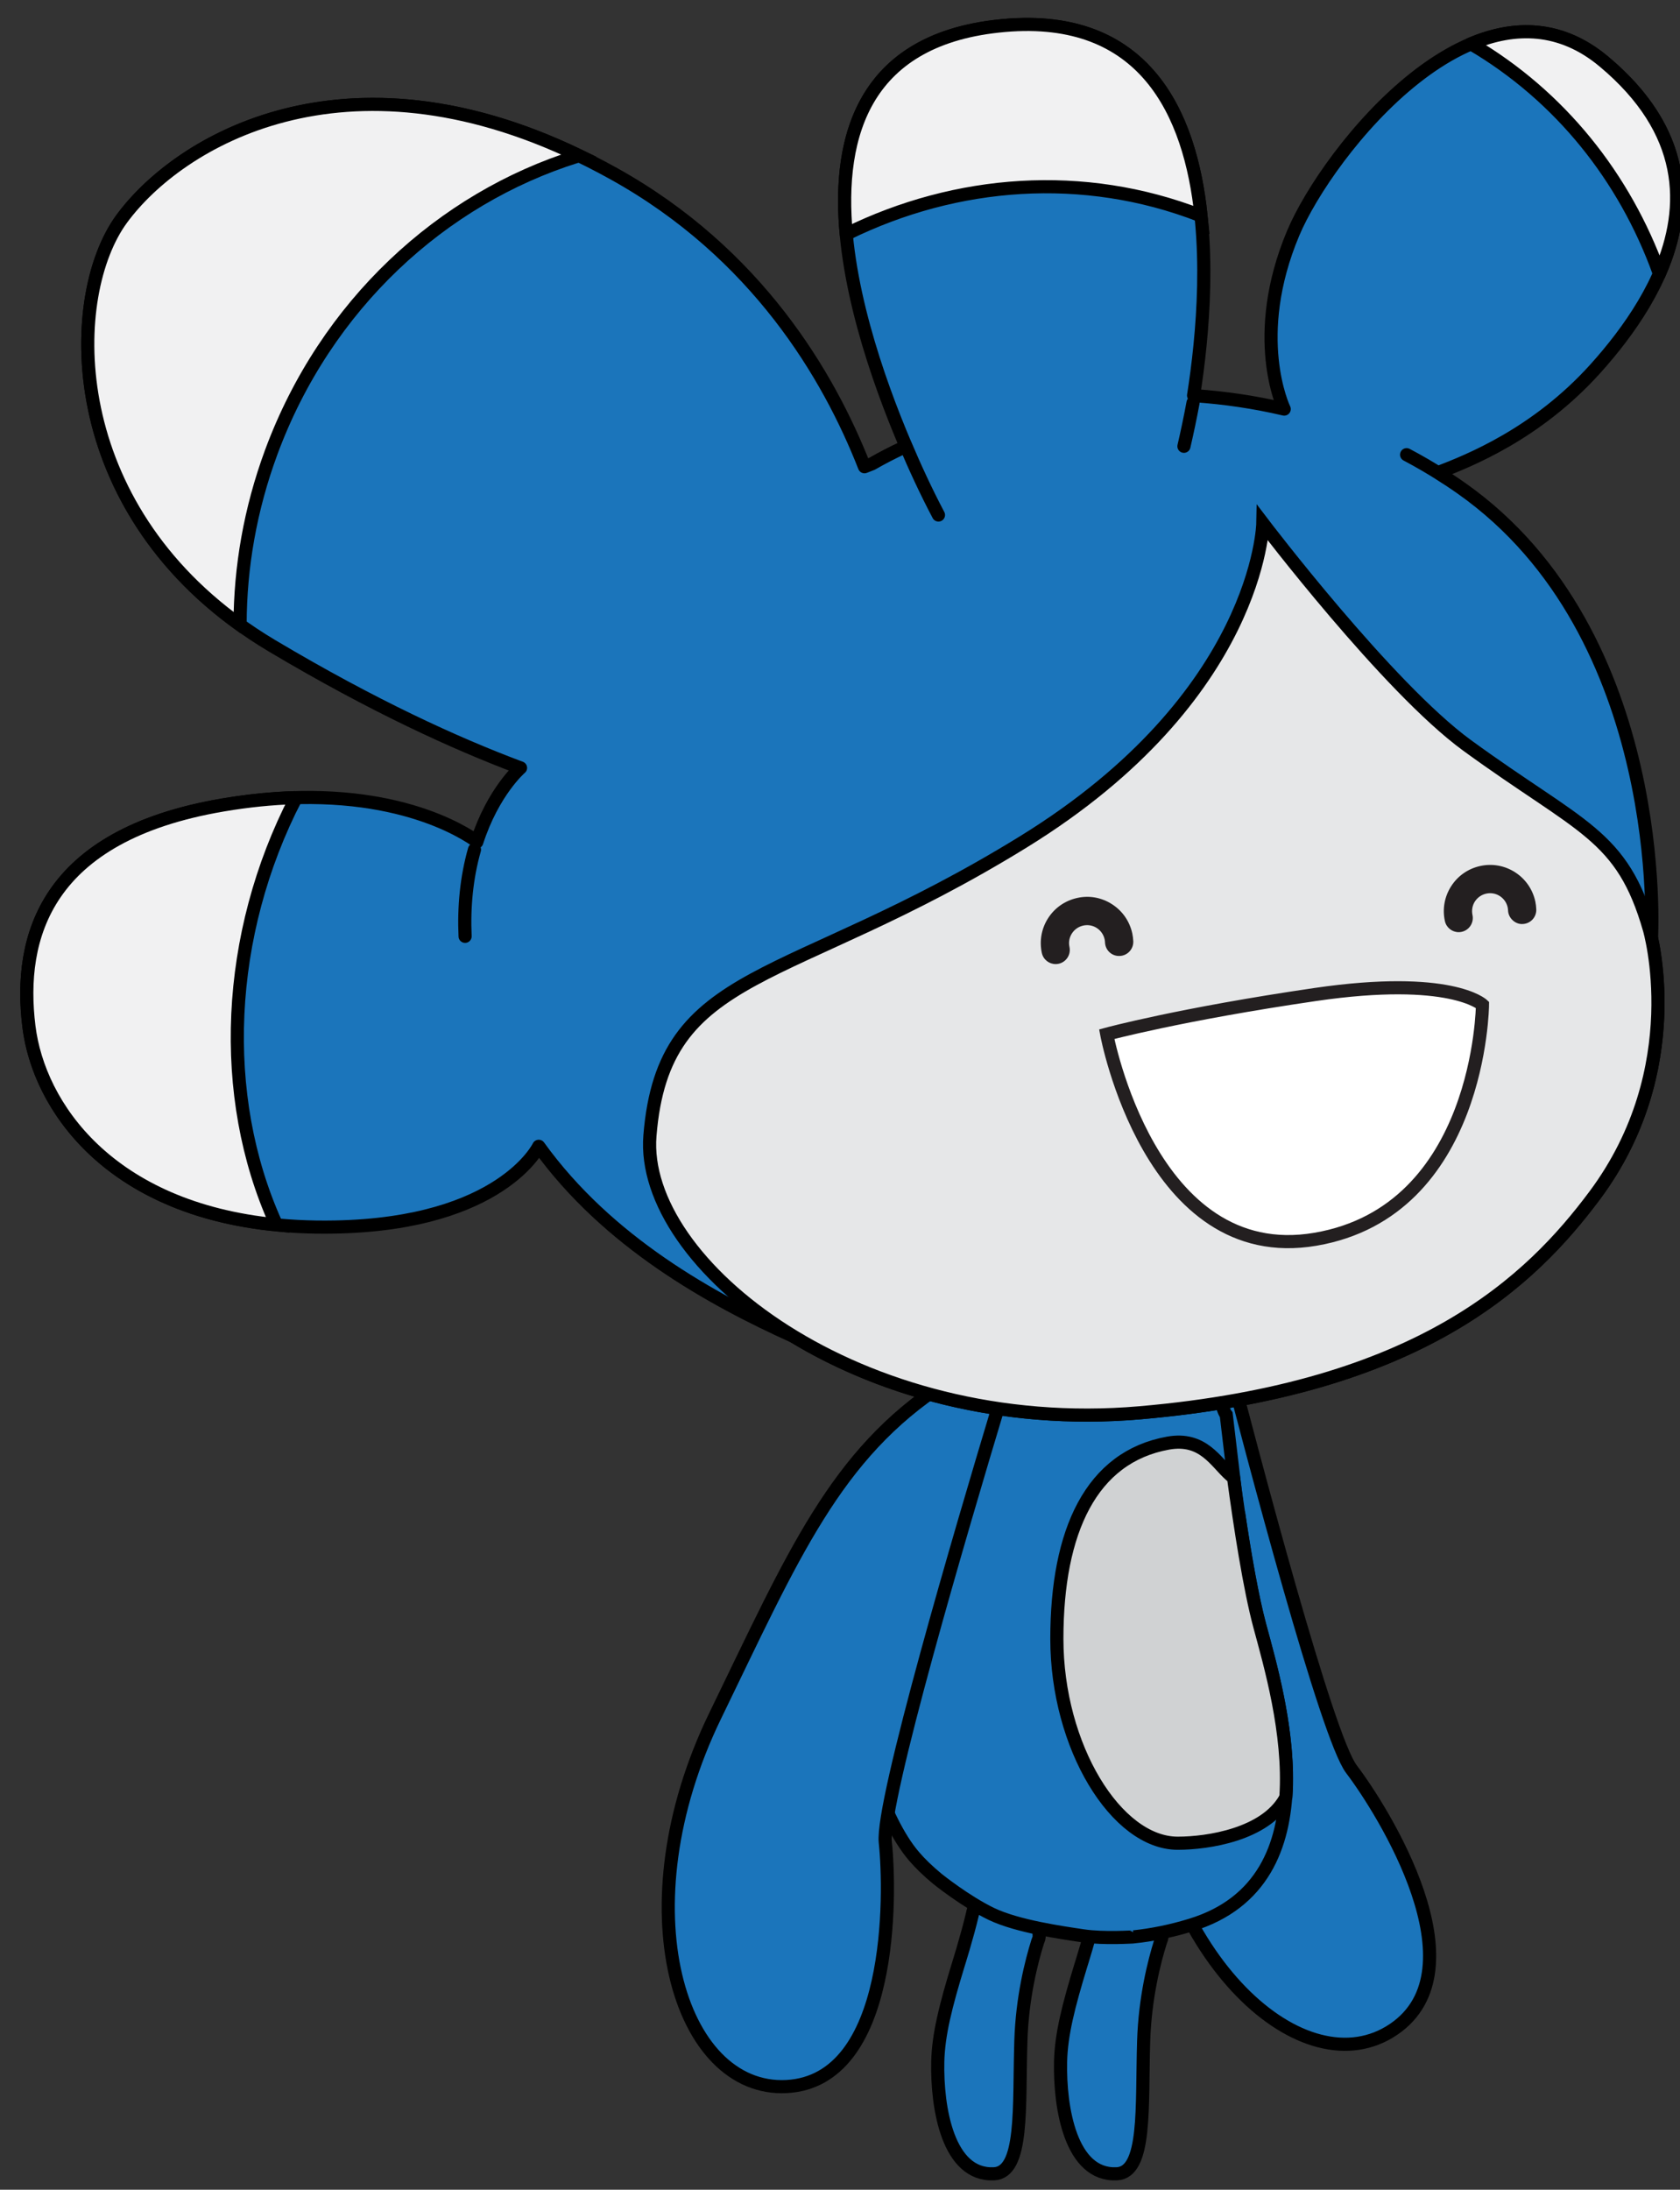 <svg version="1.1" width="99" height="129" viewBox="-1 -1 99 129" xmlns="http://www.w3.org/2000/svg" xmlns:xlink="http://www.w3.org/1999/xlink">
  <rect x="-1" y="-1" width="99" height="129" fill="#333333" stroke="none"/>
  <!-- Exported by Scratch - http://scratch.mit.edu/ -->
  <g id="ID0.5262305648066103" transform="matrix(1, 0, 0, 1, -0.5, 0)">
    <path id="R_Arm" fill="#1B75BB" stroke="#000000" d="M 87.333 101.465 C 83.026 110.361 84.282 118.600 85.536 132.120 C 87.050 148.312 98.057 158.010 104.812 153.426 C 111.559 148.844 104.017 136.803 101.601 133.626 C 99.739 131.178 94.202 110.216 91.754 100.725 C 91.754 100.725 91.518 99.348 90.055 99.411 C 88.591 99.475 87.333 101.467 87.333 101.465 L 87.333 101.465 L 87.333 101.465 Z " transform="matrix(0.774, 0, 0, 0.774, 0.5, -0.2)"/>
    <path id="R_Leg_1_" fill="#1B75BB" stroke="#000000" d="M 79.455 155.885 C 79.377 159.443 80.246 164.580 83.727 164.423 C 86.017 164.320 85.621 159.365 85.781 154.303 C 85.885 151.022 86.584 148.280 87.065 146.749 C 87.065 146.749 87.177 146.482 87.177 146.387 C 87.178 144.133 85.930 143.374 84.345 143.137 C 82.357 142.839 82.116 144.559 82.106 144.604 C 81.699 146.352 81.002 148.548 81.002 148.548 C 80.064 151.625 79.501 153.809 79.455 155.885 L 79.455 155.885 L 79.455 155.885 Z " transform="matrix(0.774, 0, 0, 0.774, 0.5, -0.2)"/>
    <path id="L_Leg" fill="#1B75BB" stroke="#000000" d="M 70.105 155.885 C 70.028 159.443 70.895 164.580 74.376 164.423 C 76.667 164.320 76.270 159.365 76.432 154.303 C 76.535 151.022 77.233 148.280 77.714 146.749 C 77.714 146.749 77.827 146.482 77.827 146.387 C 77.827 144.133 76.579 143.374 74.995 143.137 C 73.007 142.839 72.766 144.559 72.757 144.604 C 72.348 146.352 71.653 148.548 71.653 148.548 C 70.714 151.625 70.153 153.809 70.105 155.885 L 70.105 155.885 L 70.105 155.885 Z " transform="matrix(0.774, 0, 0, 0.774, 0.5, -0.2)"/>
    <g id="Body_1_">
      <path id="Body" fill="#1B75BB" stroke="#000000" d="M 85.017 146.389 C 86.413 146.242 87.876 145.951 89.402 145.481 C 100.268 142.139 96.090 128.137 94.627 122.703 C 94.039 120.508 93.481 117.287 93.025 114.227 L 92.943 114.035 L 92.068 106.650 C 91.576 106.026 91.839 104.576 90.156 103.697 C 88.162 102.658 83.924 102.053 81.795 102.051 C 73.965 102.043 70.445 104.844 70.445 104.844 C 69.136 107.714 70.453 109.057 68.265 113.863 C 64.279 122.619 65.014 123.953 64.074 124.154 C 63.935 124.182 63.963 126.073 63.754 126.112 C 63.750 126.779 63.791 128.716 64.324 131.270 C 64.324 131.270 65.785 137.332 68.297 140.256 C 68.736 140.770 69.342 141.368 70.092 141.985 C 70.092 141.985 72.222 143.699 74.199 144.648 C 76.178 145.595 79.578 146.072 81.162 146.308 C 82.746 146.546 85.017 146.387 85.017 146.389 L 85.017 146.389 L 85.017 146.389 Z " transform="matrix(0.774, 0, 0, 0.774, 0.5, -0.2)"/>
      <path id="Belly" fill="#D0D2D3" stroke="#000000" d="M 96.613 135.702 C 96.932 130.892 95.408 125.648 94.636 122.788 C 93.850 119.882 93.130 115.184 92.624 111.437 L 92.396 111.250 C 91.258 110.247 90.306 108.330 87.639 108.808 C 81.799 109.859 79.172 115.476 79.172 123.699 C 79.172 131.924 83.705 139.261 88.377 139.261 C 90.715 139.261 95.015 138.578 96.547 135.882 L 96.613 135.702 L 96.613 135.702 L 96.613 135.702 Z " transform="matrix(0.774, 0, 0, 0.774, 0.5, -0.2)"/>
    </g>
    <path id="L_Arm" fill="#1B75BB" stroke="#000000" d="M 70.580 104.288 C 62.286 109.663 59.091 117.357 53.153 129.572 C 46.049 144.199 50.435 158.198 58.586 157.781 C 66.736 157.361 66.531 143.152 66.110 139.183 C 65.789 136.126 71.918 115.329 74.748 105.945 C 74.748 105.945 75.264 104.644 73.977 103.937 C 72.691 103.233 70.582 104.288 70.580 104.288 L 70.580 104.288 L 70.580 104.288 Z " transform="matrix(0.774, 0, 0, 0.774, 0.5, -0.2)"/>
    <g id="Head_1_">
      <path id="Head" fill="#1B75BB" stroke="#000000" stroke-linecap="round" stroke-linejoin="round" d="M 124.291 69.727 C 124.410 70.149 127.222 80.436 120.115 89.962 C 115.301 96.410 106.914 104.650 85.481 106.499 C 74.987 107.402 65.646 104.695 58.931 100.559 C 59.030 100.620 59.123 100.684 59.223 100.744 L 59.127 100.686 C 52.888 97.869 44.977 93.510 39.724 86.215 C 39.724 86.215 36.897 92.113 24.222 92.360 C 8.205 92.676 1.739 83.796 0.911 77.104 C 0.070 70.314 2.144 62.532 15.680 60.236 C 27.012 58.319 33.172 61.742 34.876 62.905 L 35.008 63.056 C 36.257 59.193 38.339 57.413 38.339 57.413 L 38.168 57.352 C 33.398 55.561 27.122 52.703 19.442 48.135 C 3.365 38.571 3.524 21.698 7.971 15.631 C 12.574 9.360 26.210 1.479 45.473 12.206 C 56.313 18.238 61.799 27.529 64.526 34.492 L 65.102 34.264 C 65.845 33.836 66.656 33.414 67.522 33.015 L 67.634 32.817 C 63.410 22.891 57.032 2.481 75.191 0.906 C 92.461 -0.592 90.975 20.218 89.582 29.066 L 89.719 29.087 C 91.949 29.244 94.215 29.571 96.481 30.103 C 96.431 29.999 93.855 24.593 97.163 16.718 C 99.755 10.554 111.366 -4.224 120.796 3.628 C 130.745 11.914 125.345 21.286 120.167 27.034 C 115.681 32.011 110.521 34.045 108.180 34.943 L 108.245 34.985 C 108.821 35.347 109.397 35.724 109.966 36.126 C 125.802 47.270 124.444 70.342 124.444 70.342 L 124.410 70.178 C 124.347 69.920 124.304 69.770 124.291 69.727 L 124.291 69.727 L 124.291 69.727 Z M 105.800 33.574 C 106.757 34.079 107.693 34.625 108.603 35.208 M 89.539 29.623 C 89.334 30.733 89.101 31.837 88.847 32.935 M 70.158 38.165 C 69.207 36.365 68.353 34.511 67.560 32.636 M 34.118 70.233 C 34.017 68.013 34.224 65.774 34.832 63.634 " transform="matrix(0.774, 0, 0, 0.774, 0.5, -0.2)"/>
      <path id="Hair1" fill="#F1F1F2" stroke="#000000" d="M 19.784 92.195 C 6.992 90.955 1.658 83.141 0.911 77.104 C 0.070 70.314 2.144 62.532 15.680 60.236 C 17.649 59.902 19.462 59.730 21.119 59.679 L 21.247 59.687 C 15.851 70.123 15.341 82.396 19.702 92.066 L 19.784 92.195 L 19.784 92.195 L 19.784 92.195 Z " transform="matrix(0.774, 0, 0, 0.774, 0.5, -0.2)"/>
      <path id="Hair2" fill="#F1F1F2" stroke="#000000" d="M 16.942 46.500 C 3.395 36.752 3.768 21.365 7.970 15.630 C 12.354 9.654 24.949 2.219 42.792 10.813 L 42.613 10.872 C 32.372 14.078 23.512 22.143 19.353 33.399 C 17.759 37.721 16.999 42.137 16.987 46.452 L 16.942 46.500 L 16.942 46.500 L 16.942 46.500 Z " transform="matrix(0.774, 0, 0, 0.774, 0.5, -0.2)"/>
      <path id="Hair3" fill="#F1F1F2" stroke="#000000" d="M 63.146 16.883 C 62.392 9.036 64.683 1.814 75.193 0.904 C 85.797 -0.014 89.332 7.476 90.156 15.444 L 90.074 15.362 C 81.213 11.924 71.531 12.662 63.189 16.759 L 63.146 16.883 L 63.146 16.883 L 63.146 16.883 Z " transform="matrix(0.774, 0, 0, 0.774, 0.5, -0.2)"/>
      <path id="Hair4" fill="#F1F1F2" stroke="#000000" d="M 110.751 2.281 C 114.050 0.904 117.553 0.927 120.794 3.628 C 127.165 8.939 127.241 14.692 125.108 19.654 L 125.001 19.662 C 122.405 12.499 117.522 6.301 110.736 2.317 L 110.751 2.281 L 110.751 2.281 L 110.751 2.281 Z " transform="matrix(0.774, 0, 0, 0.774, 0.5, -0.2)"/>
      <path id="Face_1_" fill="#E6E7E8" stroke="#000000" d="M 110.402 55.699 C 104.340 51.276 94.855 38.790 94.855 38.790 C 94.855 38.790 94.606 51.960 76.617 63.047 C 58.626 74.141 49.229 72.447 48.190 85.412 C 47.408 95.152 64.053 108.344 85.482 106.500 C 106.914 104.650 115.300 96.411 120.115 89.963 C 127.371 80.235 124.287 69.708 124.287 69.708 C 122.201 62.436 119.123 62.051 110.402 55.699 L 110.402 55.699 L 110.402 55.699 Z " transform="matrix(0.774, 0, 0, 0.774, 0.5, -0.2)"/>
      <path id="Mouth_1_" fill="#FFFFFF" stroke="#231F20" stroke-linecap="round" d="M 98.852 93.291 C 86.258 95.441 82.969 77.682 82.969 77.682 C 82.969 77.682 88.551 76.167 98.852 74.661 C 109.150 73.157 111.577 75.446 111.577 75.446 C 111.577 75.446 111.448 91.146 98.852 93.291 L 98.852 93.291 L 98.852 93.291 Z " transform="matrix(0.774, 0, 0, 0.774, 0.5, -0.2)"/>
      <path id="R_Eye" fill="#231F20" d="M 109.765 69.917 C 109.268 69.917 108.824 69.572 108.715 69.072 C 108.513 68.150 108.686 67.208 109.194 66.418 C 109.703 65.624 110.491 65.079 111.413 64.879 C 112.331 64.679 113.275 64.852 114.066 65.362 C 114.854 65.871 115.398 66.659 115.600 67.582 C 115.641 67.782 115.665 67.981 115.672 68.180 C 115.696 68.774 115.233 69.274 114.638 69.296 C 114.090 69.336 113.543 68.857 113.524 68.262 C 113.520 68.184 113.508 68.106 113.496 68.034 C 113.336 67.294 112.604 66.819 111.867 66.982 C 111.508 67.060 111.201 67.274 111 67.580 C 110.803 67.887 110.740 68.253 110.815 68.610 C 110.941 69.192 110.572 69.764 109.993 69.892 C 109.916 69.908 109.840 69.917 109.765 69.917 L 109.765 69.917 L 109.765 69.917 L 109.765 69.917 Z " transform="matrix(0.774, 0, 0, 0.774, 0.5, -0.2)"/>
      <path id="L_Eye" fill="#231F20" d="M 79.077 72.346 C 78.583 72.346 78.138 72.004 78.028 71.501 C 77.831 70.582 77.999 69.640 78.507 68.850 C 79.014 68.059 79.806 67.513 80.726 67.312 C 81.644 67.106 82.584 67.281 83.373 67.790 C 84.167 68.299 84.712 69.088 84.915 70.012 C 84.957 70.211 84.981 70.411 84.991 70.613 C 85.010 71.207 84.550 71.706 83.955 71.728 C 83.353 71.754 82.859 71.289 82.838 70.693 C 82.835 70.618 82.825 70.539 82.809 70.466 C 82.732 70.107 82.518 69.798 82.209 69.598 C 81.904 69.401 81.539 69.337 81.184 69.414 C 80.825 69.493 80.517 69.705 80.318 70.014 C 80.120 70.321 80.053 70.685 80.132 71.042 C 80.258 71.622 79.888 72.195 79.308 72.322 C 79.230 72.339 79.153 72.346 79.077 72.346 L 79.077 72.346 L 79.077 72.346 L 79.077 72.346 Z " transform="matrix(0.774, 0, 0, 0.774, 0.5, -0.2)"/>
    </g>
  </g>
</svg>